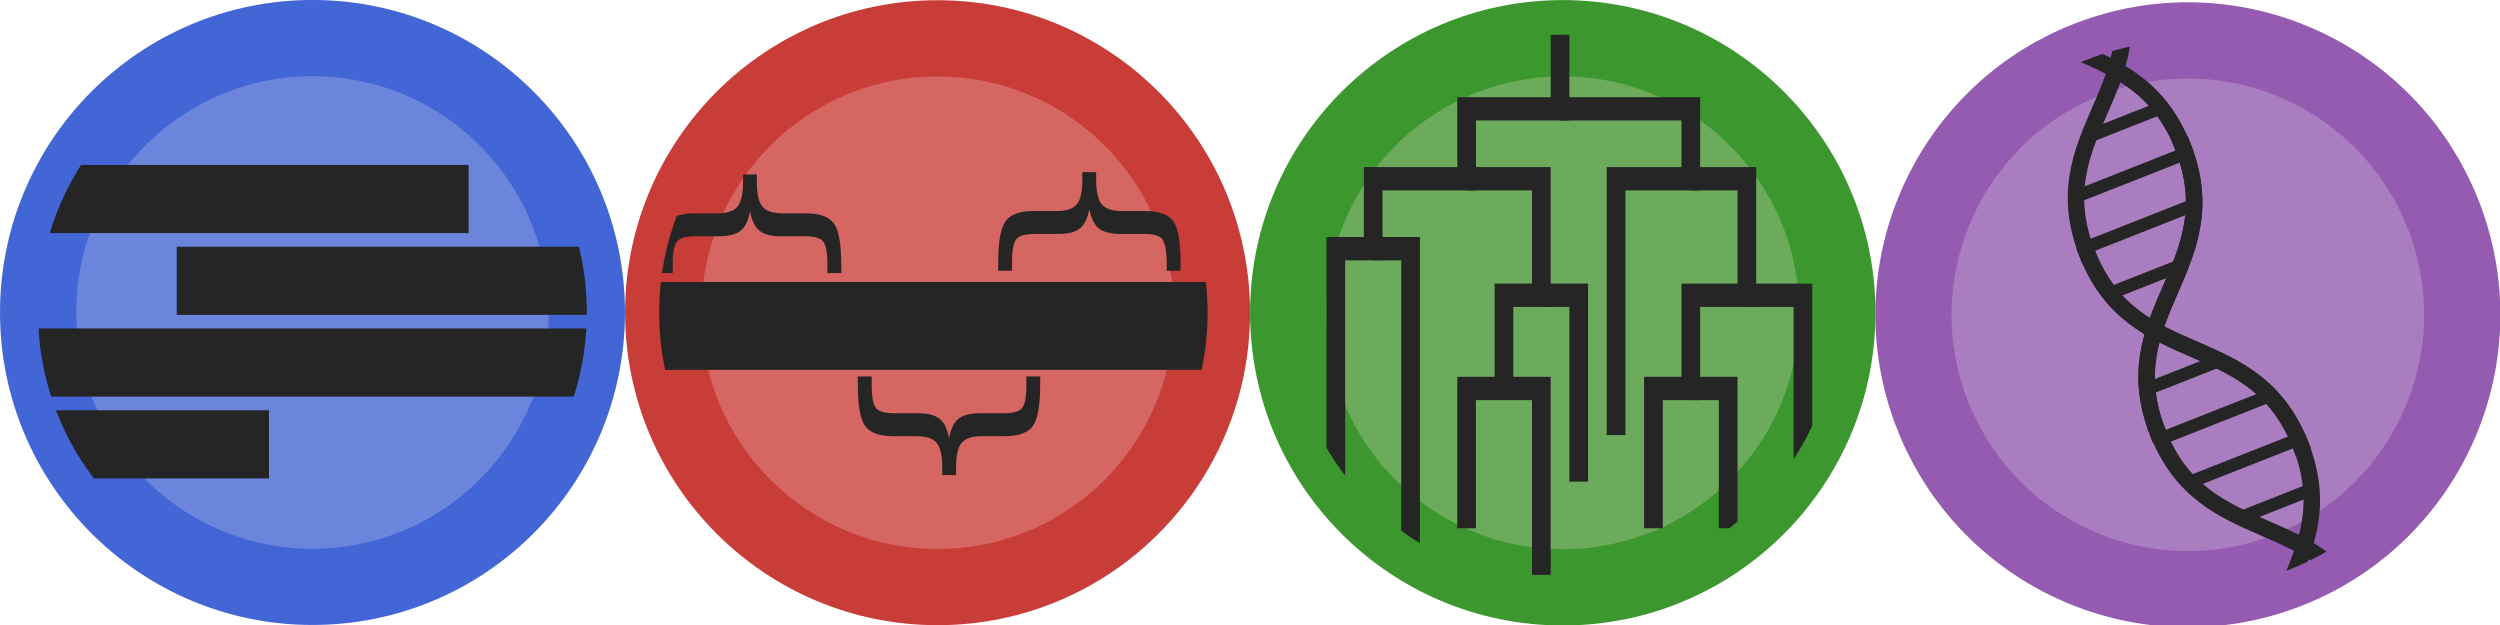 <?xml version="1.0" encoding="UTF-8" standalone="no"?>
<svg id="Bio_Align_Blue" xmlns:rdf="http://www.w3.org/1999/02/22-rdf-syntax-ns#" xmlns="http://www.w3.org/2000/svg" height="12.952mm" viewBox="0 0 183.454 45.892" width="51.777mm" version="1.1" xmlns:cc="http://creativecommons.org/ns#" xmlns:dc="http://purl.org/dc/elements/1.1/">
 <defs>
  <clipPath id="d" clipPathUnits="userSpaceOnUse">
   <circle stroke-width="5.593" stroke="#c93d39" cy="447.62" cx="615.89" r="20.135" fill="#d66661"/>
  </clipPath>
  <clipPath id="c" clipPathUnits="userSpaceOnUse">
   <ellipse rx="33.481" ry="20.135" stroke="#3b972e" cy="498.87" cx="758.89" stroke-width="7.212" fill="#6bab5b"/>
  </clipPath>
  <clipPath id="b" clipPathUnits="userSpaceOnUse">
   <ellipse rx="14.698" ry="11.781" stroke="#4266d5" cy="1029" cx="318.19" stroke-width="3.655" fill="#6b85dd"/>
  </clipPath>
  <clipPath id="a" clipPathUnits="userSpaceOnUse">
   <circle r="20.135" stroke="#945bb0" cy="849.04" cx="748.65" stroke-width="5.593" fill="#aa7dc0"/>
  </clipPath>
 </defs>
 <g transform="translate(-425.64 -575.14)">
  <g transform="translate(-169.11,202.24)">
   <circle stroke-width="5.593" stroke="#4266d5" cy="395.83" cx="617.68" r="20.135" fill="#6b85dd"/>
   <g clip-path="url(#d)" transform="translate(1.786,-51.786)" stroke="#252525" stroke-width="5" fill="none">
    <path d="m572.35 439.29h55"/>
    <path d="m605.93 445.29h55"/>
    <path d="m584.22 451.29h55"/>
    <path d="m557.7 457.29h55"/>
   </g>
  </g>
 </g>
 <g transform="translate(-234.07 -395.13)">
  <g transform="translate(-718.93,-10.613)">
   <circle stroke-width="5.593" stroke="#c93d39" cy="428.69" cx="1021.8" r="20.135" fill="#d66661"/>
   <g clip-path="url(#c)" transform="matrix(.601 0 0 1 565.4 -70.179)">
    <g transform="translate(2.079 .179)">
     <path d="m718.67 499.66h75.708" stroke="#252525" stroke-width="6.447" fill="none"/>
     <g fill="#252525">
      <path d="m743.87 495.78v-0.64q0-1.28-0.507-1.665-0.507-0.393-2.192-0.393h-2.922q-1.838 0-2.675-0.412-0.837-0.412-1.155-1.427-0.295 1.015-1.131 1.427-0.837 0.412-2.687 0.412h-2.922q-1.673 0-2.18 0.393-0.518 0.384-0.518 1.665v0.64h-1.685v-0.576q0-2.277 0.872-3.037 0.86-0.768 3.464-0.768h2.828q1.756 0 2.439-0.494 0.672-0.494 0.672-1.793v-0.567h1.685v0.567q0 1.299 0.683 1.793 0.683 0.494 2.463 0.494h2.816q2.604 0 3.476 0.768 0.872 0.759 0.872 3.037v0.576h-1.697z"/>
      <path d="m785.3 495.61v-0.64q0-1.28-0.507-1.665-0.507-0.393-2.192-0.393h-2.922q-1.838 0-2.675-0.412-0.837-0.412-1.155-1.427-0.295 1.015-1.131 1.427-0.837 0.412-2.687 0.412h-2.922q-1.673 0-2.18 0.393-0.518 0.384-0.518 1.665v0.64h-1.685v-0.576q0-2.277 0.872-3.037 0.86-0.768 3.464-0.768h2.828q1.756 0 2.439-0.494 0.672-0.494 0.672-1.793v-0.567h1.685v0.567q0 1.299 0.683 1.793 0.683 0.494 2.463 0.494h2.816q2.604 0 3.476 0.768 0.872 0.759 0.872 3.037v0.576h-1.697z"/>
      <path d="m749.28 503.37v0.64q0 1.28 0.507 1.665 0.507 0.393 2.192 0.393h2.922q1.838 0 2.675 0.412 0.837 0.412 1.155 1.427 0.295-1.015 1.131-1.427 0.837-0.412 2.687-0.412h2.922q1.673 0 2.18-0.393 0.518-0.384 0.518-1.665v-0.64h1.685v0.576q0 2.277-0.872 3.037-0.86 0.768-3.464 0.768h-2.828q-1.756 0-2.439 0.494-0.672 0.494-0.672 1.793v0.567h-1.685v-0.567q0-1.299-0.683-1.793-0.683-0.494-2.463-0.494h-2.816q-2.604 0-3.476-0.768-0.872-0.759-0.872-3.037v-0.576h1.697z"/>
     </g>
    </g>
   </g>
  </g>
 </g>
 <g transform="matrix(1 0 0 1 -185.32 -463.7)">
  <g id="Green_Dot_Phylogeny" transform="translate(177.05,35.803)">
   <circle stroke-width="5.597" stroke="#3b972e" cy="450.85" cx="122.95" r="20.148" fill="#6bab5b"/>
   <g clip-path="url(#b)" transform="matrix(1.371,0,0,1.71,-313.23,-1309)" stroke="#252525" stroke-width="1px" fill="none">
    <path d="m318 1015.4v5h-5v3h-5v3h-2v12"/>
    <path d="m308 1026.4h2v14"/>
    <path d="m318 1020.4h7v3h-4v11"/>
    <path d="m325 1023.4h3v5h-3v4h-2v6"/>
    <path d="m325 1032.4h2v6"/>
    <path d="m328 1028.4h3v11"/>
    <path d="m313 1023.4h4v5h-2v4"/>
    <path d="m317 1028.4h2v8"/>
    <path d="m317 1040.4v-8h-2-2v6"/>
   </g>
  </g>
 </g>
 <g transform="matrix(-.367 -.93 .93 -.367 -141.86 418.83)">
  <g id="Purple_Dot_Helix" transform="translate(-491.5,-422.39)">
   <circle stroke-width="5.593" stroke="#945bb0" cy="849.04" cx="748.65" r="20.135" fill="#aa7dc0"/>
   <g fill="none" clip-path="url(#a)">
    <g stroke-linejoin="round" stroke-width=".941">
     <path stroke="#252525" d="m755.99 852.31v-8.71"/>
     <path stroke-linecap="round" stroke="#c93d39" d="m752.21 849.74v-5.439"/>
     <path stroke-linecap="square" stroke="#3b972e" d="m744.68 844.94v4.506"/>
    </g>
    <g stroke="#252525">
     <g stroke-linejoin="round" stroke-width=".941">
      <path stroke-linecap="round" d="m771.03 847.31v5.439"/>
      <path stroke-linecap="square" d="m763.5 852.11v-4.506"/>
      <path stroke-linecap="round" d="m759.73 853.25v-8.086"/>
     </g>
     <g stroke-width="1.21" stroke-linecap="square">
      <path d="m736.73 853.23c9.409 0 9.409-9.409 18.819-9.409"/>
      <path d="m741.43 843.82c9.409 0 9.409 9.409 18.819 9.409"/>
      <path d="m755.55 843.82c9.409 0 9.409 9.409 18.819 9.409"/>
      <path d="m760.25 853.23c9.409 0 9.409-9.409 18.819-9.409"/>
     </g>
     <g stroke-linejoin="round" stroke-width=".941">
      <path d="m737.17 844.73v8.71"/>
      <path stroke-linecap="round" d="m733.39 847.31v5.439"/>
      <path stroke-linecap="square" d="m725.86 852.11v-4.506"/>
      <path stroke-linecap="round" d="m752.21 849.74v-5.439"/>
      <path stroke-linecap="square" d="m744.68 844.94v4.506"/>
      <path stroke-linecap="round" d="m740.92 843.79v8.086"/>
     </g>
     <g stroke-width="1.21" stroke-linecap="square">
      <path d="m717.91 843.82c9.409 0 9.409 9.409 18.819 9.409"/>
      <path d="m722.61 853.23c9.409 0 9.409-9.409 18.819-9.409"/>
      <path d="m736.73 853.23c9.409 0 9.409-9.409 18.819-9.409"/>
      <path d="m741.43 843.82c9.409 0 9.409 9.409 18.819 9.409"/>
     </g>
    </g>
   </g>
  </g>
 </g>
</svg>
